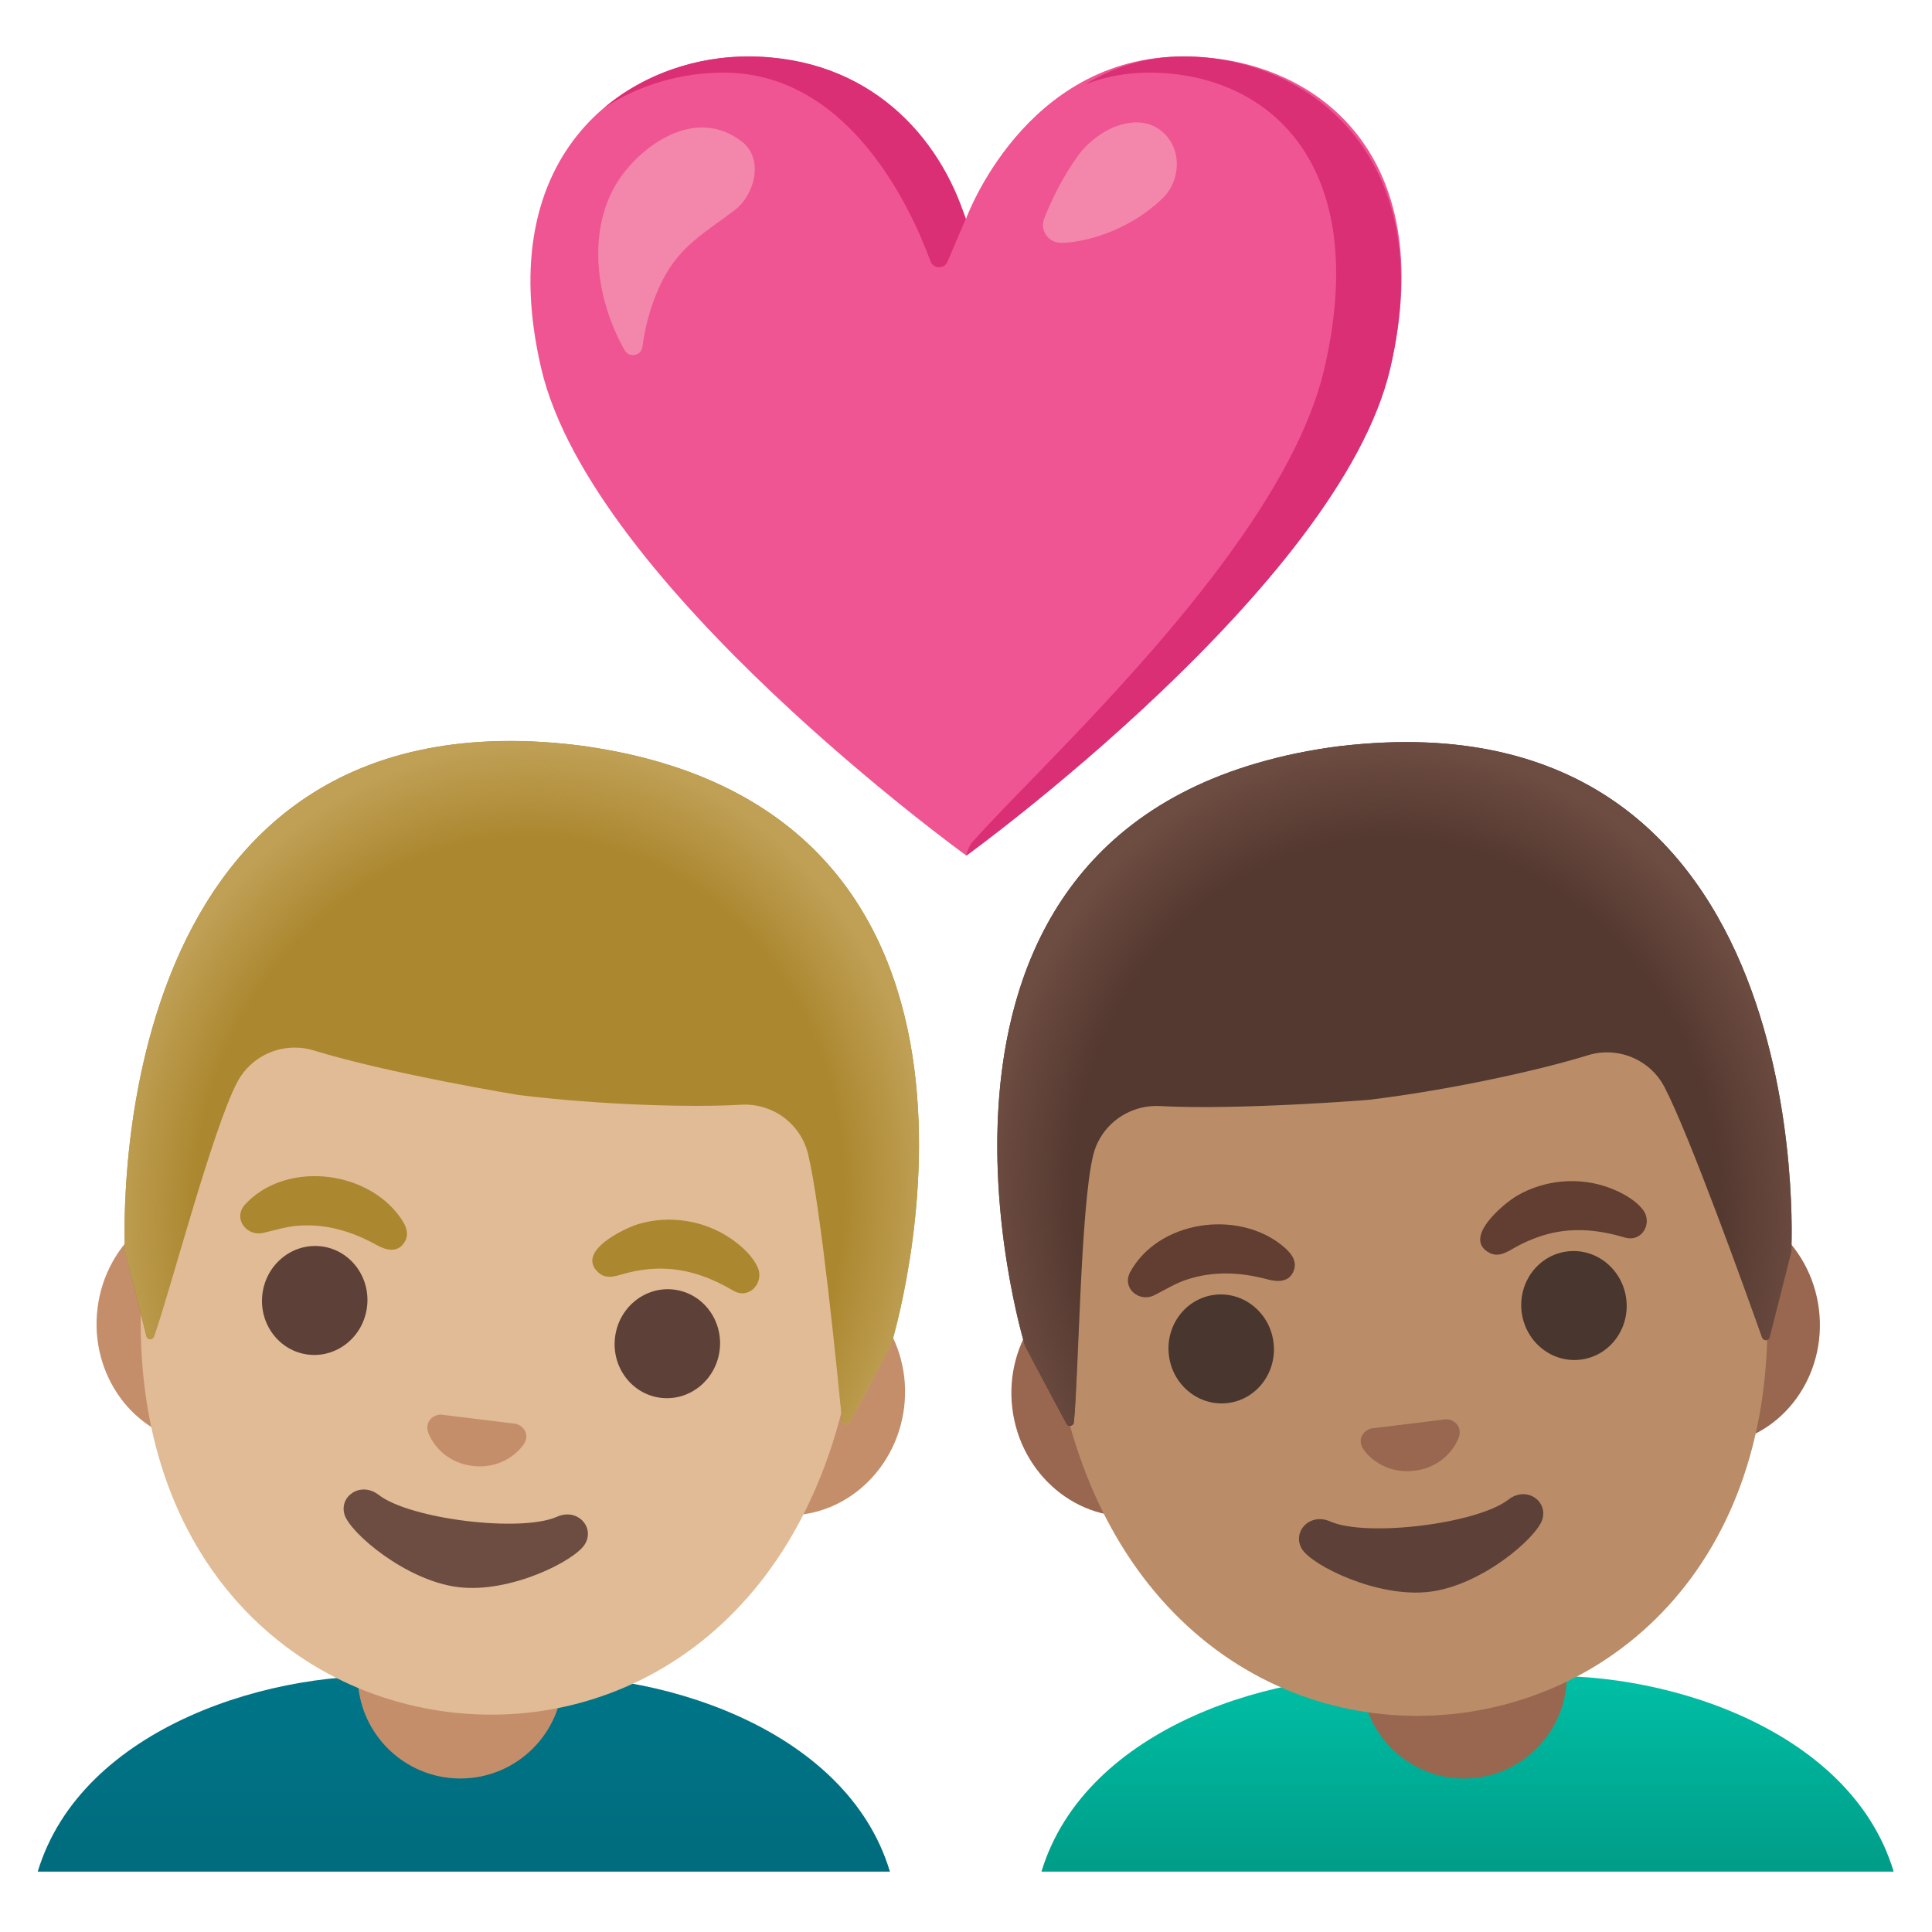 <?xml version="1.0" encoding="utf-8"?>
<!-- Generator: Adobe Illustrator 24.1.2, SVG Export Plug-In . SVG Version: 6.00 Build 0)  -->
<svg version="1.1" id="Layer_1" xmlns="http://www.w3.org/2000/svg" xmlns:xlink="http://www.w3.org/1999/xlink" x="0" y="0"
	 viewBox="0 0 128 128" style="enable-background:new 0 0 128 128;" xml:space="preserve">
<g>
	<linearGradient id="SVGID_1_" gradientUnits="userSpaceOnUse" x1="30.737" y1="123.518" x2="30.737" y2="110.865">
		<stop  offset="0" style="stop-color:#006C7D"/>
		<stop  offset="1" style="stop-color:#007689"/>
	</linearGradient>
	<path style="fill:url(#SVGID_1_);" d="M34.5,111.11h-3.76h-3.76C18.28,110.45,5.41,114.36,2.5,124h28.23h28.23
		C56.07,114.36,43.19,110.45,34.5,111.11z"/>
	<path id="neck_1_" style="fill:#C48E6A;" d="M30.5,117.83L30.5,117.83c-3.76,0-6.8-3.05-6.8-6.8v-4.54H37.3v4.54
		C37.3,114.79,34.25,117.83,30.5,117.83z"/>
	<g id="face_1_">
		<g id="ears_1_">
			<path style="fill:#C48E6A;" d="M53.36,84.31l-5.18-0.64l-28.03-3.44l-5.18-0.64c-4.14-0.51-7.97,2.68-8.51,7.09
				s2.4,8.43,6.54,8.94l5.18,0.64l28.03,3.44l5.18,0.64c4.14,0.51,7.97-2.68,8.51-7.09S57.5,84.81,53.36,84.31z"/>
		</g>
		<g id="head_1_">
			<path style="fill:#E0BB95;" d="M37.09,53.6L37.09,53.6L37.09,53.6C24.87,52.1,11.95,63.78,9.64,82.58
				c-2.3,18.71,8.23,29.39,20.11,30.85s24.68-6.36,26.97-25.07C59.03,69.56,49.31,55.1,37.09,53.6z"/>
		</g>
		<g id="eyebrows_1_">
			<path style="fill:#AB872F;" d="M16.21,79.83c2.62-2.89,7.89-2.36,10.19,0.67c0.4,0.52,0.81,1.19,0.38,1.83
				c-0.47,0.71-1.23,0.49-1.84,0.15c-1.62-0.9-3.34-1.42-5.22-1.27c-0.81,0.06-1.53,0.31-2.32,0.48
				C16.33,81.91,15.43,80.73,16.21,79.83z"/>
			<path style="fill:#AB872F;" d="M48.62,85.53c-1.48-0.87-3.02-1.46-4.77-1.48c-0.8-0.01-1.59,0.1-2.36,0.3
				c-0.61,0.16-1.28,0.46-1.83-0.03c-1.57-1.39,1.71-2.95,2.66-3.23c2.04-0.6,4.34-0.24,6.1,0.97c0.7,0.48,1.44,1.14,1.79,1.93
				C50.63,84.98,49.65,86.1,48.62,85.53z"/>
		</g>
		<g id="eyes_1_">
			
				<ellipse transform="matrix(0.122 -0.993 0.993 0.122 -67.245 96.312)" style="fill:#5D4037;" cx="20.81" cy="86.16" rx="3.61" ry="3.49"/>
			
				<ellipse transform="matrix(0.122 -0.993 0.993 0.122 -49.581 122.013)" style="fill:#5D4037;" cx="44.16" cy="89.03" rx="3.61" ry="3.49"/>
		</g>
		<path id="nose_1_" style="fill:#C48E6A;" d="M34.4,94.42c-0.07-0.04-0.14-0.07-0.22-0.09l-4.97-0.61c-0.08,0-0.16,0.01-0.23,0.03
			c-0.47,0.13-0.78,0.56-0.63,1.09c0.15,0.52,0.97,2.04,2.96,2.28c1.99,0.24,3.15-1.03,3.43-1.5C35.02,95.15,34.83,94.66,34.4,94.42
			z"/>
		<path id="mouth_1_" style="fill:#6D4C41;" d="M36.9,100.49c-2.4,1.06-9.73,0.16-11.81-1.45c-1.19-0.92-2.65,0.09-2.26,1.32
			c0.38,1.21,4.06,4.36,7.52,4.79s7.74-1.75,8.4-2.84C39.43,101.21,38.28,99.88,36.9,100.49z"/>
	</g>
	<g>
		<path id="hair_2_" style="fill:#AB872F;" d="M38.17,49.36L38.17,49.36c0,0-0.01,0-0.01,0c0,0-0.01,0-0.01,0l0,0
			C6.22,45.61,8.28,82.86,8.28,82.86s0.97,3.93,1.42,5.67c0.06,0.25,0.41,0.27,0.5,0.02c1.06-2.96,3.87-13.71,5.51-16.84
			c0.97-1.85,3.11-2.72,5.1-2.11c4.96,1.53,13.55,2.95,13.57,2.95c5.5,0.67,11.53,0.83,14.72,0.64c2.08-0.12,3.95,1.25,4.44,3.28
			c0.83,3.42,1.94,14.47,2.25,17.64c0.03,0.26,0.37,0.33,0.49,0.1l2.76-5.13C59.05,89.09,70.06,53.45,38.17,49.36z"/>
		
			<radialGradient id="hairHighlights_2_" cx="20.483" cy="143.909" r="26.951" gradientTransform="matrix(0.993 0.122 -0.138 1.12 33.905 -84.039)" gradientUnits="userSpaceOnUse">
			<stop  offset="0.794" style="stop-color:#BFA055;stop-opacity:0"/>
			<stop  offset="1" style="stop-color:#BFA055"/>
		</radialGradient>
		<path id="hairHighlights" style="fill:url(#hairHighlights_2_);" d="M59.05,89.09c0,0,11.01-35.64-20.88-39.73l0,0
			c0,0-0.01,0-0.01,0l0,0c0,0-0.01,0-0.01,0l0,0c-0.5-0.06-0.98-0.11-1.46-0.15c-0.96-0.08-1.88-0.12-2.78-0.12
			c-0.01,0-0.02,0-0.03,0c-0.06,0-0.12,0-0.19,0C6.42,49.18,8.28,82.86,8.28,82.86l1.43,5.65c0.06,0.25,0.41,0.27,0.5,0.03
			c1.07-2.99,3.87-13.7,5.5-16.82c0.97-1.85,3.11-2.73,5.1-2.11c3.06,0.95,7.95,2.26,13.45,2.94c0.02,0,1,0.24,1.02,0.25
			c0.02,0,0.04,0.01,0.06,0.01c5.5,0.67,10.56,0.58,13.76,0.4c2.08-0.12,3.95,1.25,4.44,3.28c0.83,3.44,1.95,14.57,2.26,17.68
			c0.02,0.26,0.36,0.32,0.49,0.1C57.15,92.69,59.05,89.09,59.05,89.09z"/>
	</g>
</g>
<g>
	<path style="fill:#EF5592;" d="M78.41,3.74C67.87,3.74,64,14.5,64,14.5S60.18,3.74,49.57,3.74c-7.97,0-17.07,6.32-13.71,20.68
		c3.36,14.36,28.16,32.26,28.16,32.26s24.72-17.9,28.08-32.26C95.46,10.06,87.02,3.74,78.41,3.74z"/>
	<g>
		<path style="fill:#DA2E75;" d="M47.94,4.81c8.27,0,12.38,8.89,13.71,12.5c0.19,0.51,0.91,0.53,1.12,0.03l1.21-2.83
			c-1.71-5.45-6.4-10.77-14.41-10.77c-3.32,0-6.82,1.1-9.55,3.41C42.42,5.56,45.25,4.81,47.94,4.81z"/>
		<path style="fill:#DA2E75;" d="M78.41,3.74c-2.55,0-4.7,0.74-6.51,1.85c1.27-0.49,2.68-0.78,4.23-0.78
			c7.8,0,14.77,5.91,11.62,19.58c-2.7,11.73-18.5,25.96-23.32,31.39c-0.31,0.35-0.41,0.91-0.41,0.91s24.72-17.9,28.08-32.26
			C95.46,10.06,86.38,3.74,78.41,3.74z"/>
	</g>
	<g>
		<g>
			<g>
				<path style="fill:#F386AB;" d="M41.4,11.36c1.8-2.25,5.03-4.11,7.76-1.97c1.48,1.16,0.83,3.54-0.49,4.54
					c-1.93,1.46-3.6,2.34-4.77,4.63c-0.7,1.38-1.13,2.88-1.34,4.42c-0.08,0.61-0.88,0.75-1.18,0.22
					C39.34,19.6,38.77,14.65,41.4,11.36z"/>
			</g>
		</g>
	</g>
	<path style="fill:#F386AB;" d="M70.31,16.09c-0.85,0-1.44-0.82-1.13-1.61c0.57-1.45,1.31-2.86,2.2-4.11
		c1.32-1.85,3.82-2.92,5.41-1.81c1.63,1.15,1.42,3.43,0.27,4.54C74.61,15.49,71.53,16.09,70.31,16.09z"/>
</g>
<g>
	<linearGradient id="SVGID_2_" gradientUnits="userSpaceOnUse" x1="97.236" y1="123.518" x2="97.236" y2="110.865">
		<stop  offset="0" style="stop-color:#009E89"/>
		<stop  offset="1" style="stop-color:#00BFA5"/>
	</linearGradient>
	<path style="fill:url(#SVGID_2_);" d="M101,111.11h-3.76h-3.76C84.78,110.45,71.91,114.36,69,124h28.23h28.23
		C122.57,114.36,109.69,110.45,101,111.11z"/>
	<path id="neck" style="fill:#99674F;" d="M97,117.83L97,117.83c-3.76,0-6.8-3.05-6.8-6.8v-4.54h13.61v4.54
		C103.8,114.79,100.75,117.83,97,117.83z"/>
	<g id="face_121_">
		<g id="ears_152_">
			<path style="fill:#99674F;" d="M112,79.66l-5.18,0.64l-28.03,3.44l-5.18,0.64c-4.14,0.51-7.08,4.53-6.54,8.94
				c0.54,4.41,4.37,7.6,8.51,7.09l5.18-0.64l28.03-3.44l5.18-0.64c4.14-0.51,7.08-4.53,6.54-8.94
				C119.97,82.35,116.14,79.16,112,79.66z"/>
		</g>
		<g id="head_344_">
			<path style="fill:#BA8D68;" d="M89.33,53.67L89.33,53.67L89.33,53.67c-12.22,1.5-21.94,15.96-19.63,34.77
				c2.3,18.71,15.09,26.52,26.97,25.07c11.88-1.46,22.4-12.14,20.11-30.85C114.47,63.85,101.55,52.17,89.33,53.67z"/>
		</g>
		<g id="eyebrows_174_">
			<path style="fill:#613E31;" d="M74.86,84.31c1.85-3.44,7.08-4.19,10.05-1.82c0.51,0.41,1.07,0.96,0.81,1.68
				c-0.29,0.8-1.08,0.77-1.75,0.59c-1.79-0.48-3.59-0.57-5.38,0.03c-0.77,0.26-1.41,0.67-2.13,1.03
				C75.49,86.3,74.33,85.37,74.86,84.31z"/>
			<path style="fill:#613E31;" d="M107.69,82c-1.65-0.49-3.28-0.69-4.99-0.28c-0.77,0.19-1.52,0.49-2.22,0.87
				c-0.55,0.3-1.14,0.75-1.79,0.42c-1.86-0.97,0.95-3.28,1.8-3.78c1.84-1.08,4.16-1.28,6.15-0.53c0.79,0.3,1.67,0.76,2.2,1.44
				C109.51,80.98,108.83,82.3,107.69,82z"/>
		</g>
		<g id="eyes_171_">
			
				<ellipse transform="matrix(0.993 -0.122 0.122 0.993 -10.285 10.52)" style="fill:#49362E;" cx="80.86" cy="89.34" rx="3.49" ry="3.61"/>
			
				<ellipse transform="matrix(0.993 -0.122 0.122 0.993 -9.761 13.345)" style="fill:#49362E;" cx="104.22" cy="86.47" rx="3.49" ry="3.61"/>
		</g>
		<path id="nose_173_" style="fill:#99674F;" d="M96.04,94.06c-0.08-0.02-0.16-0.03-0.23-0.03l-4.97,0.61
			c-0.07,0.02-0.15,0.05-0.22,0.09c-0.43,0.24-0.62,0.73-0.34,1.21c0.27,0.47,1.43,1.74,3.43,1.5c1.99-0.24,2.81-1.76,2.96-2.28
			C96.82,94.63,96.52,94.19,96.04,94.06z"/>
		<path id="mouth_99_" style="fill:#5D4037;" d="M99.94,99.35c-2.07,1.61-9.41,2.51-11.81,1.45c-1.38-0.61-2.55,0.72-1.87,1.83
			c0.66,1.08,4.99,3.25,8.45,2.83c3.46-0.42,7.08-3.57,7.47-4.78C102.57,99.44,101.13,98.43,99.94,99.35z"/>
	</g>
	<g id="hair">
		<path id="hair_588_" style="fill:#543930;" d="M88.81,49.43L88.81,49.43c0,0-0.01,0-0.01,0c0,0-0.01,0-0.01,0l0,0
			C56.9,53.53,67.91,89.17,67.91,89.17s1.89,3.58,2.75,5.16c0.12,0.23,0.47,0.16,0.49-0.1c0.31-3.13,0.44-14.24,1.27-17.67
			c0.49-2.03,2.36-3.39,4.44-3.28c5.19,0.28,13.86-0.41,13.88-0.42c5.5-0.67,11.38-1.99,14.44-2.94c1.99-0.62,4.14,0.26,5.1,2.11
			c1.63,3.12,5.39,13.57,6.46,16.57c0.09,0.25,0.44,0.23,0.5-0.03l1.43-5.64C118.68,82.93,120.74,45.69,88.81,49.43z"/>
		
			<radialGradient id="hairHighlights_3_" cx="117.789" cy="8.938" r="26.951" gradientTransform="matrix(0.993 -0.122 0.138 1.12 -25.63 84.027)" gradientUnits="userSpaceOnUse">
			<stop  offset="0.794" style="stop-color:#6D4C41;stop-opacity:0"/>
			<stop  offset="1" style="stop-color:#6D4C41"/>
		</radialGradient>
		<path id="hairHighlights_1_" style="fill:url(#hairHighlights_3_);" d="M118.68,82.93c0,0,2.06-37.25-29.87-33.5l0,0
			c0,0-0.01,0-0.01,0l0,0c0,0-0.01,0-0.01,0l0,0c-0.5,0.06-0.98,0.13-1.46,0.21c-0.95,0.16-1.85,0.34-2.72,0.56
			c-0.01,0-0.02,0-0.03,0.01c-0.06,0.02-0.12,0.03-0.18,0.05c-26.45,6.68-16.49,38.91-16.49,38.91l2.75,5.13
			c0.12,0.23,0.46,0.16,0.49-0.1c0.31-3.16,0.44-14.22,1.27-17.65c0.49-2.03,2.36-3.4,4.44-3.28c3.2,0.18,8.26,0.27,13.76-0.4
			c0.02,0,1.03-0.01,1.05-0.01c0.02,0,0.04,0,0.06-0.01c5.5-0.67,10.39-1.99,13.45-2.94c1.99-0.62,4.14,0.26,5.1,2.11
			c1.64,3.14,5.42,13.66,6.47,16.61c0.09,0.24,0.43,0.23,0.5-0.02C117.7,86.88,118.68,82.93,118.68,82.93z"/>
	</g>
</g>
</svg>
